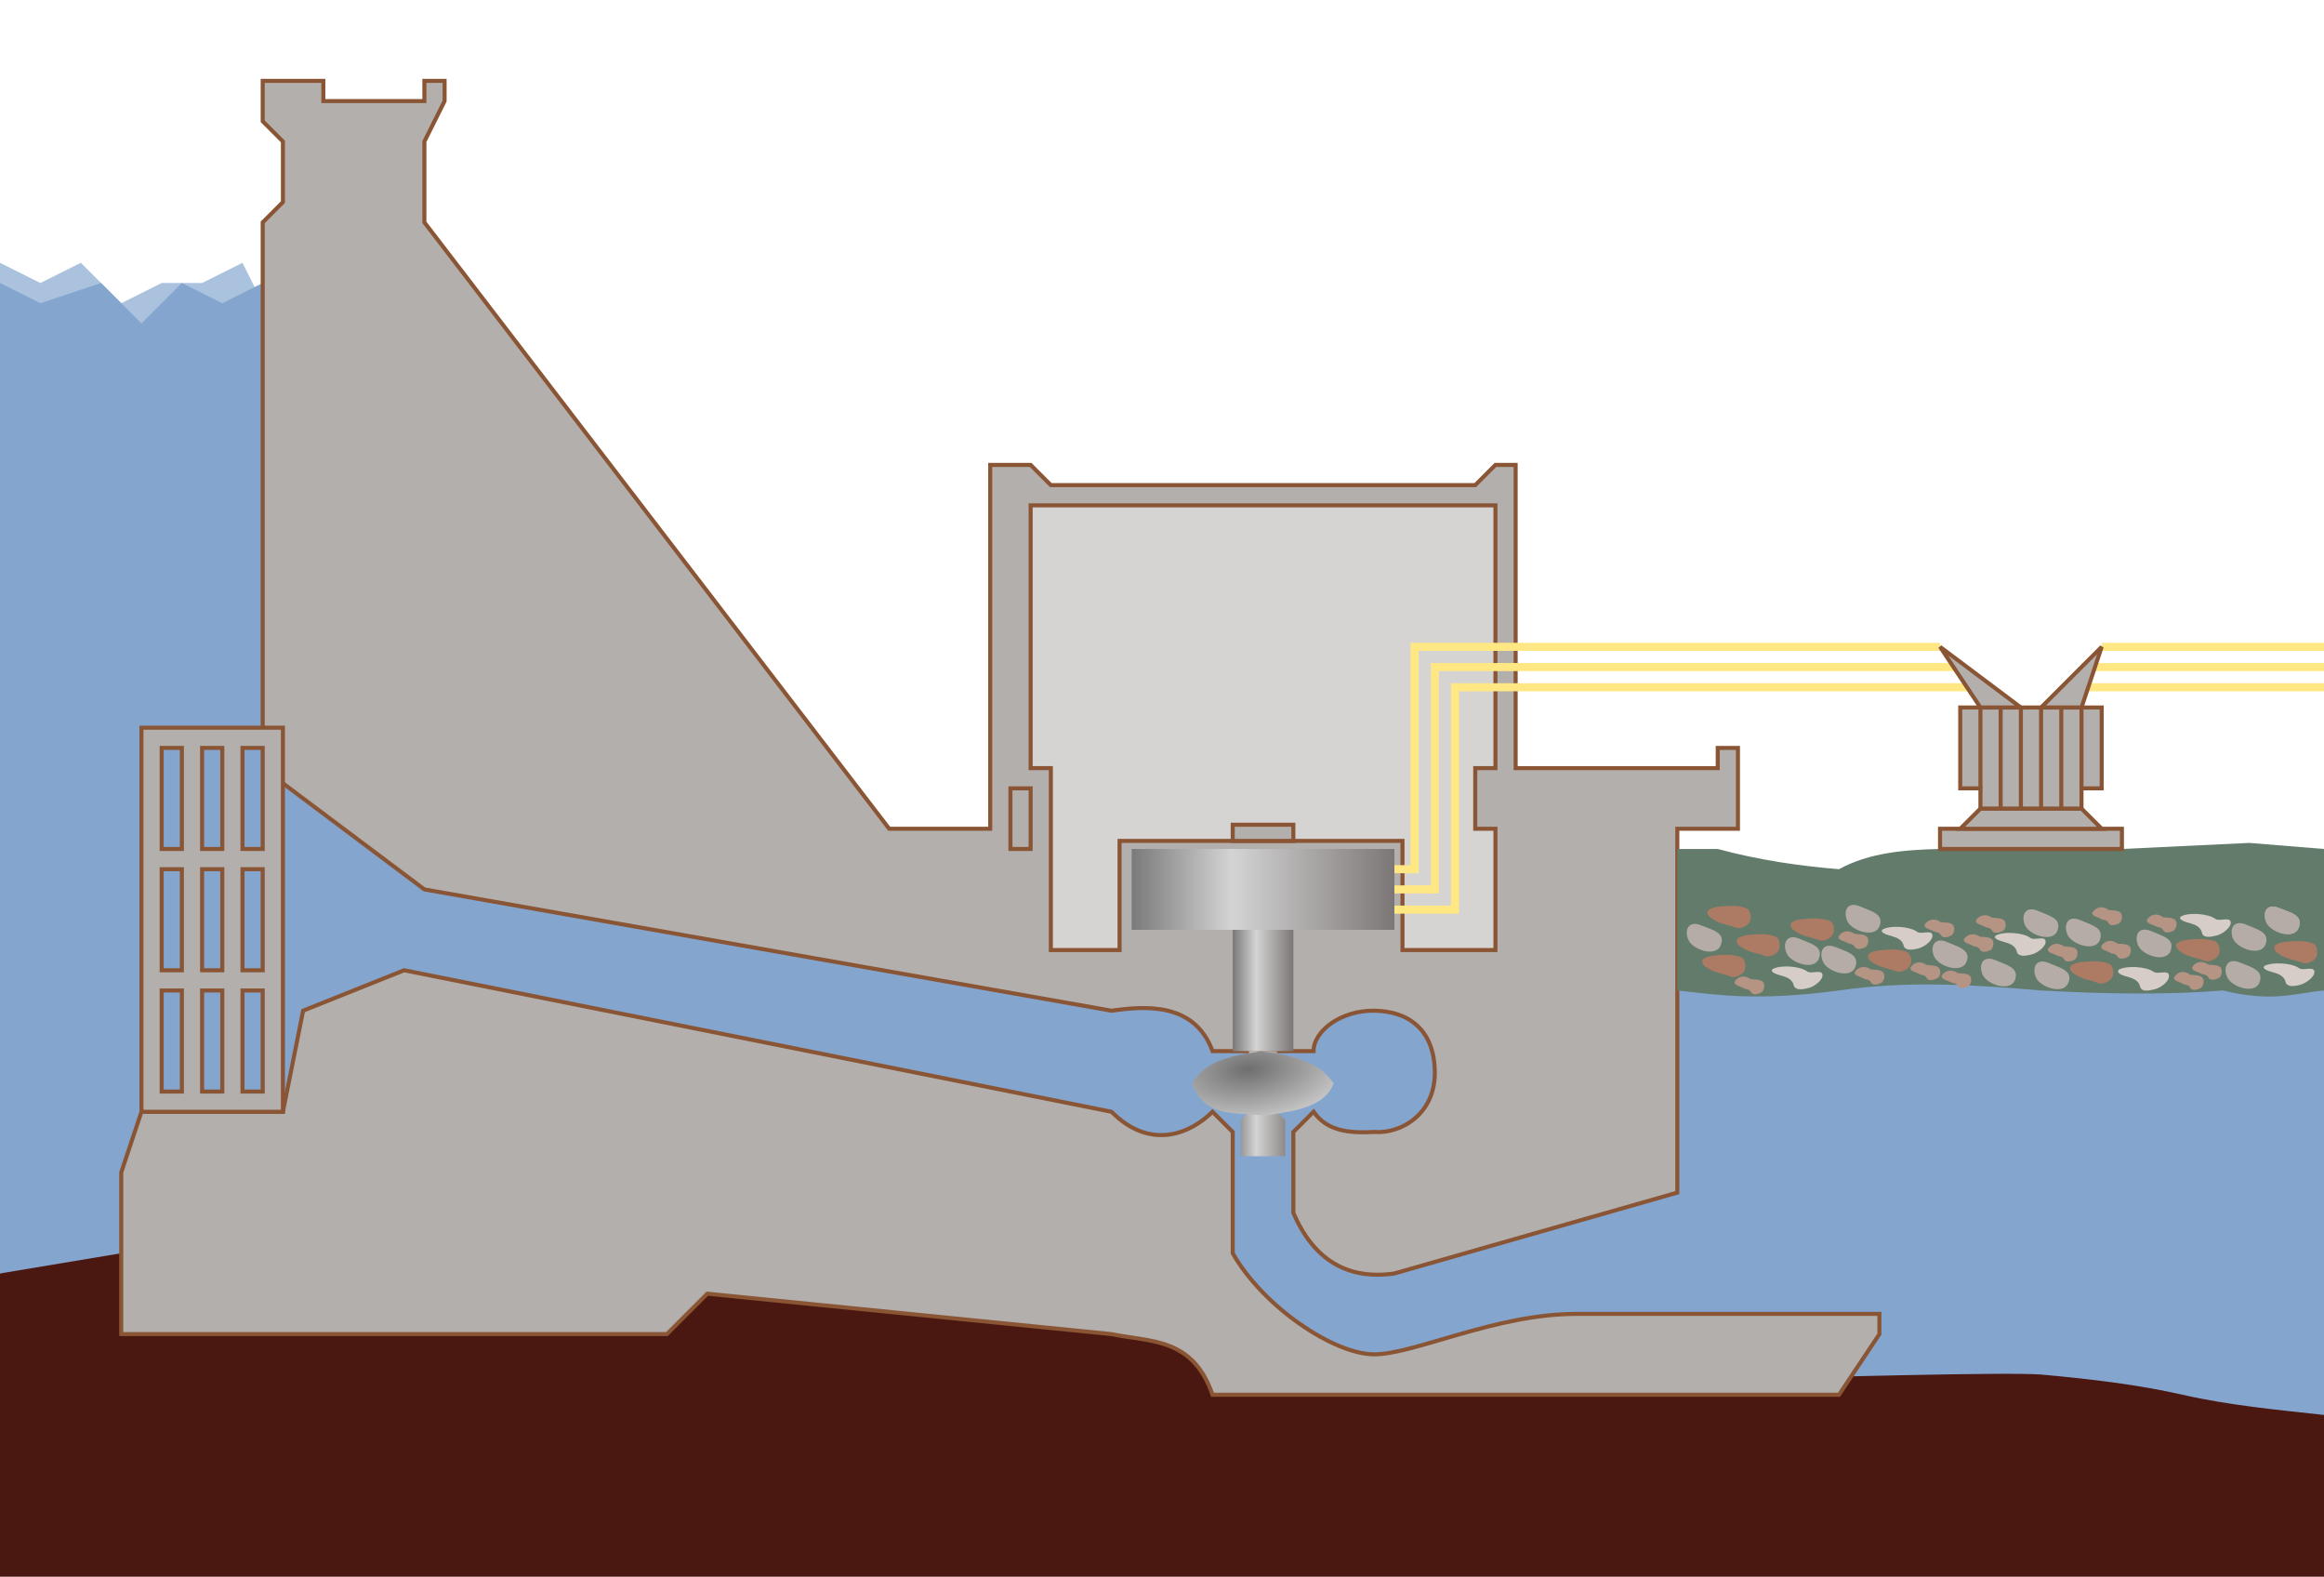 <?xml version="1.0" encoding="utf-8"?>
<!-- Generator: Adobe Illustrator 24.2.1, SVG Export Plug-In . SVG Version: 6.00 Build 0)  -->
<svg version="1.1" id="svg2" xmlns:svg="http://www.w3.org/2000/svg"
	 xmlns="http://www.w3.org/2000/svg" xmlns:xlink="http://www.w3.org/1999/xlink" x="0px" y="0px" viewBox="0 0 575 390"
	 style="enable-background:new 0 0 575 390;" xml:space="preserve">
<style type="text/css">
	.st0{fill-rule:evenodd;clip-rule:evenodd;fill:#ABC2DE;}
	.st1{fill-rule:evenodd;clip-rule:evenodd;fill:#84A5CE;}
	.st2{fill-rule:evenodd;clip-rule:evenodd;fill:#B2AFAD;stroke:#8A5534;}
	.st3{fill-rule:evenodd;clip-rule:evenodd;fill:#4A1810;}
	.st4{fill-rule:evenodd;clip-rule:evenodd;fill:#84A5CE;stroke:#8A5534;}
	.st5{fill-rule:evenodd;clip-rule:evenodd;fill:#D6D4D3;stroke:#8A5534;}
	.st6{fill-rule:evenodd;clip-rule:evenodd;fill:url(#path6170_1_);}
	.st7{fill-rule:evenodd;clip-rule:evenodd;fill:url(#path6172_1_);}
	.st8{fill-rule:evenodd;clip-rule:evenodd;fill:url(#path6176_1_);}
	.st9{fill-rule:evenodd;clip-rule:evenodd;fill:url(#path6178_1_);}
	.st10{fill-rule:evenodd;clip-rule:evenodd;fill:#637B6B;}
	.st11{fill:none;stroke:#FFE784;stroke-width:2;}
	.st12{fill-rule:evenodd;clip-rule:evenodd;fill:#AD7B63;}
	.st13{fill-rule:evenodd;clip-rule:evenodd;fill:#B59484;}
	.st14{fill-rule:evenodd;clip-rule:evenodd;fill:#B5ADA5;}
	.st15{fill-rule:evenodd;clip-rule:evenodd;fill:#D6CEC6;}
</style>
<path id="path9157" class="st0" d="M0,65l10,5l10-5l10,10l10-5h10l10-5l5,10L30,90L0,80V65z"/>
<path id="water" class="st1" d="M0,70v245l575,40V230l-475-25L65,70l-10,5l-10-5L35,80L25,70l-15,5L0,70z"/>
<path id="path6164" class="st2" d="M65,20h15v5h25v-5h5v5l-5,10v20l115,150h25v-90h10l5,5h105l5-5h5v75h50v-5h5v20h-15v90l-70,20
	c-11.8,1.7-20.1-3.6-25-15v-20l5-5c3.4,4.9,9,5.3,15,5c6.6,0.5,15.2-4.4,15-15s-6.8-14.9-15-15s-15,5-15,10h-25
	c-4.5-12.3-17-11.1-25-10l-170-30l-40-30V55l5-5V35l-5-5V20z"/>
<path id="eart" class="st3" d="M0,315v75h575v-40c-11.6-1.3-23.1-2.3-35-5c-11-2.5-22.8-3.9-35-5c-18.3-1.3-165,5-180,0l-95-25
	l-200-5L0,315z"/>
<path id="path4166" class="st2" d="M30,330h135l10-10l100,10c9.7,2,20.1,0.8,25,15h155l10-15v-5h-75c-20,0-40,10-50,10
	s-27.5-11.8-35-25v-30l-5-5c-5,5-15,10-25,0l-175-35l-25,10l-5,25H35l-5,15V330z"/>
<rect id="rect5137" x="35" y="180" class="st2" width="35" height="95"/>
<rect id="rect5139" x="40" y="185" class="st4" width="5" height="25"/>
<rect id="rect5141" x="50" y="185" class="st4" width="5" height="25"/>
<rect id="rect5143" x="60" y="185" class="st4" width="5" height="25"/>
<rect id="rect5145" x="40" y="215" class="st4" width="5" height="25"/>
<rect id="rect6116" x="50" y="215" class="st4" width="5" height="25"/>
<rect id="rect6118" x="60" y="215" class="st4" width="5" height="25"/>
<rect id="rect6120" x="40" y="245" class="st4" width="5" height="25"/>
<rect id="rect6122" x="50" y="245" class="st4" width="5" height="25"/>
<rect id="rect6124" x="60" y="245" class="st4" width="5" height="25"/>
<path id="path6166" class="st5" d="M255,125h115v65h-5v15h5v30h-23v-27h-70v27h-17v-45h-5V125z"/>
<path id="path6168" class="st2" d="M250,195h5v15h-5V195z"/>
<linearGradient id="path6170_1_" gradientUnits="userSpaceOnUse" x1="370.5" y1="104.89" x2="304.5" y2="104.89" gradientTransform="matrix(1 0 0 -1 -25 324.89)">
	<stop  offset="0" style="stop-color:#7B7675"/>
	<stop  offset="0.616" style="stop-color:#D4D4D4"/>
	<stop  offset="1" style="stop-color:#787878"/>
</linearGradient>
<path id="path6170" class="st6" d="M280,230h65v-20h-65V230z"/>
<linearGradient id="path6172_1_" gradientUnits="userSpaceOnUse" x1="345" y1="79.89" x2="330" y2="79.89" gradientTransform="matrix(1 0 0 -1 -25 324.89)">
	<stop  offset="0" style="stop-color:#7B7675"/>
	<stop  offset="0.616" style="stop-color:#D4D4D4"/>
	<stop  offset="1" style="stop-color:#787878"/>
</linearGradient>
<path id="path6172" class="st7" d="M305,230v30h15v-30H305z"/>
<path id="path6174" class="st2" d="M305,204h15v4h-15V204z"/>
<linearGradient id="path6176_1_" gradientUnits="userSpaceOnUse" x1="345" y1="51.89" x2="330" y2="51.89" gradientTransform="matrix(1 0 0 -1 -25 324.89)">
	<stop  offset="0" style="stop-color:#7B7675"/>
	<stop  offset="0.616" style="stop-color:#D4D4D4"/>
	<stop  offset="1" style="stop-color:#787878"/>
</linearGradient>
<path id="path6176" class="st8" d="M309,260v15l-2,2v9h11v-9l-2-2v-15H309z"/>
<radialGradient id="path6178_1_" cx="313.516" cy="-33.281" r="18" gradientTransform="matrix(1.381 -0.147 -7.389078e-02 -0.694 -126.54 287.479)" gradientUnits="userSpaceOnUse">
	<stop  offset="0" style="stop-color:#6E6E6E"/>
	<stop  offset="1" style="stop-color:#C4C4C4"/>
</radialGradient>
<path id="path6178" class="st9" d="M312,260c-6,1-13.9,2-17,8c3,9,12,7,18,8c6.1-1.2,14.3-1.5,17-8C325.6,261.6,318,261,312,260z"/>
<path id="path6180" class="st10" d="M415,210h10c10.4,2.8,20.3,4.2,30,5c7.5-4.1,16.2-4.8,25-5h45l31.5-1.5L575,210v35
	c-7.5,0.7-12.6,3-25,0c-13.5,1.1-28.9,0.9-45,0c-16.4-1.4-32.9-2.5-50,0c-20.6,2.7-29.7,1.1-40,0V210z"/>
<path id="path6182" class="st2" d="M480,210v-5h45v5H480z"/>
<path id="path6184" class="st2" d="M485,205l5-5h25l5,5H485z"/>
<path id="path6186" class="st2" d="M490,200v-5h-5v-20h35v20h-5v5H490z"/>
<path id="path6188" class="st2" d="M490,175v20"/>
<path id="path6190" class="st2" d="M495,200v-25"/>
<path id="path6192" class="st2" d="M500,175v25"/>
<path id="path6194" class="st2" d="M505,200v-25"/>
<path id="path6196" class="st2" d="M510,175v25"/>
<path id="path6198" class="st2" d="M515,195v-20"/>
<path id="path6204" class="st11" d="M490,170H360v55h-15"/>
<path id="path6206" class="st11" d="M345,220h10v-55h130"/>
<path id="path6208" class="st11" d="M480,160H350v55h-5"/>
<path id="path6200" class="st2" d="M490,175l-10-15l20,15H490z"/>
<path id="path6210" class="st11" d="M515,170h60"/>
<path id="path6212" class="st11" d="M515,165h60"/>
<path id="path6214" class="st11" d="M520,160h55"/>
<path id="path6202" class="st2" d="M505,175l15-15l-5,15H505z"/>
<path id="path12113" class="st12" d="M563.3,235.6c2.4,1.8,3.6,1.5,6.5,2.6c1.2,0.4,3.1-0.7,3.4-1.7s0.1-2.9-1.1-3.2
	c-2.2-0.8-4.6-0.5-7-0.3C563.4,233.3,561.7,233.9,563.3,235.6z"/>
<path id="path12119" class="st12" d="M462.8,237.7c2.4,1.8,3.6,1.5,6.5,2.6c1.2,0.4,3.1-0.7,3.4-1.7c0.4-1,0.1-2.9-1.1-3.2
	c-2.2-0.8-4.6-0.5-7-0.3C462.9,235.5,461.2,236,462.8,237.7z"/>
<path id="path12121" class="st12" d="M423.1,226.9c2.4,1.8,3.6,1.5,6.5,2.6c1.2,0.4,3.1-0.7,3.4-1.7c0.4-1,0.1-2.9-1.1-3.2
	c-2.2-0.8-4.6-0.5-7-0.3C423.2,224.7,421.4,225.2,423.1,226.9z"/>
<path id="path12123" class="st12" d="M421.8,239c2.4,1.8,3.6,1.5,6.5,2.6c1.2,0.4,3.1-0.7,3.4-1.7s0.1-2.9-1.1-3.2
	c-2.2-0.8-4.6-0.5-7-0.3C421.9,236.8,420.2,237.3,421.8,239z"/>
<path id="path12125" class="st12" d="M443.7,230c2.4,1.8,3.6,1.5,6.5,2.6c1.2,0.4,3.1-0.7,3.4-1.7c0.4-1,0.1-2.9-1.1-3.2
	c-2.2-0.8-4.6-0.5-7-0.3C443.8,227.7,442,228.3,443.7,230z"/>
<path id="path12127" class="st12" d="M430.3,233.9c2.4,1.8,3.6,1.5,6.5,2.6c1.2,0.4,3.1-0.7,3.4-1.7s0.1-2.9-1.1-3.2
	c-2.2-0.8-4.6-0.5-7-0.3C430.4,231.7,428.7,232.3,430.3,233.9z"/>
<path id="path12131" class="st12" d="M512.8,240.6c2.4,1.8,3.6,1.5,6.5,2.6c1.2,0.4,3.1-0.7,3.4-1.7c0.4-1,0.1-2.9-1.1-3.2
	c-2.2-0.8-4.6-0.5-7-0.3C512.9,238.4,511.2,238.9,512.8,240.6z"/>
<path id="path11115" class="st12" d="M539.1,235.1c2.4,1.8,3.6,1.5,6.5,2.6c1.2,0.4,3.1-0.7,3.4-1.7c0.4-1,0.1-2.9-1.1-3.2
	c-2.2-0.8-4.6-0.5-7-0.3C539.2,232.8,537.4,233.4,539.1,235.1z"/>
<path id="path12171" class="st13" d="M542.4,239.2c-0.2,1,1.3,1.1,2.1,1.6c0.7,0.4,1.4,0.1,1.9,1s1.8,0.5,2.6,0.1
	c0.7-0.5,1-1.9,0.4-2.6c-0.6-0.7-2.3-0.6-3-0.7C545.1,237.7,543.5,237.6,542.4,239.2z"/>
<path id="path12173" class="st13" d="M531.2,227.5c-0.2,1,1.3,1.1,2.1,1.6c0.7,0.4,1.4,0.1,1.9,1s1.8,0.5,2.6,0.1
	c0.7-0.5,1-1.9,0.4-2.6c-0.6-0.7-2.3-0.6-3-0.7C533.9,225.9,532.3,225.9,531.2,227.5z"/>
<path id="path12175" class="st13" d="M517.7,225.7c-0.2,1,1.3,1.1,2.1,1.6c0.7,0.4,1.4,0.1,1.9,1c0.4,0.9,1.8,0.5,2.6,0.1
	c0.7-0.5,1-1.9,0.4-2.6c-0.6-0.7-2.3-0.6-3-0.7C520.4,224.1,518.8,224.1,517.7,225.7z"/>
<path id="path12177" class="st13" d="M519.9,234c-0.2,1,1.3,1.1,2.1,1.6s1.4,0.1,1.9,1s1.8,0.5,2.6,0.1c0.7-0.5,1-1.9,0.4-2.6
	s-2.3-0.6-3-0.7C522.6,232.4,521,232.4,519.9,234z"/>
<path id="path12179" class="st13" d="M506.7,234.7c-0.2,1,1.3,1.1,2.1,1.6c0.7,0.4,1.4,0.1,1.9,1s1.8,0.5,2.6,0.1
	c0.7-0.5,1-1.9,0.4-2.6s-2.3-0.6-3-0.7C509.4,233.2,507.8,233.1,506.7,234.7z"/>
<path id="path12181" class="st13" d="M488.9,227.6c-0.2,1,1.3,1.1,2.1,1.6c0.7,0.4,1.4,0.1,1.9,1c0.4,0.9,1.8,0.5,2.6,0.1
	s1-1.9,0.4-2.6c-0.6-0.7-2.3-0.6-3-0.7C491.6,226.1,490,226.1,488.9,227.6z"/>
<path id="path12183" class="st13" d="M485.9,232.3c-0.2,1,1.3,1.1,2.1,1.6c0.7,0.4,1.4,0.1,1.9,1s1.8,0.5,2.6,0.1
	c0.7-0.5,1-1.9,0.4-2.6c-0.6-0.7-2.3-0.6-3-0.7C488.6,230.8,487,230.8,485.9,232.3z"/>
<path id="path12185" class="st13" d="M480.4,241.3c-0.2,1,1.3,1.1,2.1,1.6c0.7,0.4,1.4,0.1,1.9,1s1.8,0.5,2.6,0.1
	c0.7-0.5,1-1.9,0.4-2.6c-0.6-0.7-2.3-0.6-3-0.7C483.1,239.8,481.5,239.8,480.4,241.3z"/>
<path id="path12187" class="st13" d="M458.9,240.4c-0.2,1,1.3,1.1,2.1,1.6c0.7,0.4,1.4,0.1,1.9,1s1.8,0.5,2.6,0.1
	c0.7-0.5,1-1.9,0.4-2.6c-0.6-0.7-2.3-0.6-3-0.7C461.6,238.9,460,238.9,458.9,240.4z"/>
<path id="path12189" class="st13" d="M429.2,242.8c-0.2,1,1.3,1.1,2.1,1.6c0.7,0.4,1.4,0.1,1.9,1s1.8,0.5,2.6,0.1
	c0.7-0.5,1-1.9,0.4-2.6c-0.6-0.7-2.3-0.6-3-0.7C431.9,241.3,430.3,241.2,429.2,242.8z"/>
<path id="path12193" class="st13" d="M454.9,231.6c-0.2,1,1.3,1.1,2.1,1.6c0.7,0.4,1.4,0.1,1.9,1s1.8,0.5,2.6,0.1s1-1.9,0.4-2.6
	c-0.6-0.7-2.3-0.6-3-0.7C457.6,230.1,456,230,454.9,231.6z"/>
<path id="path12195" class="st13" d="M476.2,228.7c-0.2,1,1.3,1.1,2.1,1.6c0.7,0.4,1.4,0.1,1.9,1s1.8,0.5,2.6,0.1
	c0.7-0.5,1-1.9,0.4-2.6c-0.6-0.7-2.3-0.6-3-0.7C478.9,227.2,477.3,227.1,476.2,228.7z"/>
<path id="path12197" class="st13" d="M472.7,239.3c-0.2,1,1.3,1.1,2.1,1.6c0.7,0.4,1.4,0.1,1.9,1c0.4,0.9,1.8,0.5,2.6,0.1
	s1-1.9,0.4-2.6c-0.6-0.7-2.3-0.6-3-0.7C475.4,237.8,473.8,237.7,472.7,239.3z"/>
<path id="path11117" class="st13" d="M537.9,241.7c-0.2,1,1.3,1.1,2.1,1.6s1.4,0.1,1.9,1c0.4,0.9,1.8,0.5,2.6,0.1
	c0.7-0.5,1-1.9,0.4-2.6c-0.6-0.7-2.3-0.6-3-0.7C540.6,240.1,539,240.1,537.9,241.7z"/>
<path id="path12139" class="st14" d="M554.2,238.1c-3.1-1.3-4.2,1.1-3.2,3.5c0.9,2.4,6.7,4.5,8,1.5
	C560.2,240,557.2,239.3,554.2,238.1z"/>
<path id="path12141" class="st14" d="M555.7,228.7c-3.1-1.3-4.2,1.1-3.2,3.5s6.7,4.5,8,1.5C561.7,230.6,558.7,230,555.7,228.7z"/>
<path id="path12143" class="st14" d="M532.2,230.3c-3.1-1.3-4.2,1.1-3.2,3.5c0.9,2.4,6.7,4.5,8,1.5
	C538.2,232.2,535.2,231.6,532.2,230.3z"/>
<path id="path12145" class="st14" d="M504.2,225.3c-3.1-1.3-4.2,1.1-3.2,3.5c0.9,2.4,6.7,4.5,8,1.5
	C510.2,227.2,507.2,226.6,504.2,225.3z"/>
<path id="path12147" class="st14" d="M481.7,233c-3.1-1.3-4.2,1.1-3.2,3.5c0.9,2.4,6.7,4.5,8,1.5S484.7,234.3,481.7,233z"/>
<path id="path12149" class="st14" d="M460.2,224.2c-3.1-1.3-4.2,1.1-3.2,3.5c0.9,2.4,6.7,4.5,8,1.5
	C466.2,226.1,463.2,225.5,460.2,224.2z"/>
<path id="path12151" class="st14" d="M454.2,234.3c-3.1-1.3-4.2,1.1-3.2,3.5c0.9,2.4,6.7,4.5,8,1.5
	C460.2,236.2,457.2,235.5,454.2,234.3z"/>
<path id="path12155" class="st14" d="M445.2,232.2c-3.1-1.3-4.2,1.1-3.2,3.5c0.9,2.4,6.7,4.5,8,1.5
	C451.2,234.1,448.2,233.5,445.2,232.2z"/>
<path id="path12157" class="st14" d="M420.9,228.9c-3.1-1.3-4.2,1.1-3.2,3.5c0.9,2.4,6.7,4.5,8,1.5C427,230.8,424,230.1,420.9,228.9
	z"/>
<path id="path12161" class="st14" d="M493.7,237.5c-3.1-1.3-4.2,1.1-3.2,3.5c0.9,2.4,6.7,4.5,8,1.5
	C499.7,239.4,496.7,238.8,493.7,237.5z"/>
<path id="path12163" class="st14" d="M506.9,238.2c-3.1-1.3-4.2,1.1-3.2,3.5c0.9,2.4,6.7,4.5,8,1.5C513,240.2,510,239.5,506.9,238.2
	z"/>
<path id="path12165" class="st14" d="M514.7,227.6c-3.1-1.3-4.2,1.1-3.2,3.5c0.9,2.4,6.7,4.5,8,1.5
	C520.7,229.5,517.7,228.9,514.7,227.6z"/>
<path id="path12169" class="st14" d="M563.9,224.6c-3.1-1.3-4.2,1.1-3.2,3.5s6.7,4.5,8,1.5C570,226.5,567,225.8,563.9,224.6z"/>
<path id="path11119" class="st14" d="M563.9,224.6c-3.1-1.3-4.2,1.1-3.2,3.5s6.7,4.5,8,1.5C570,226.5,567,225.8,563.9,224.6z"/>
<path id="path12199" class="st15" d="M539.6,226.7c-0.9,0.8,1.3,1.4,2.4,1.7c1.1,0.3,2.5,0.9,2.8,2.3s2.1,1.1,3.6,0.7
	c1.5-0.3,3.8-2.1,3.5-3.4c-0.3-1.3-2.9,0.1-3.9-0.8C546.2,226,541.6,225.6,539.6,226.7z"/>
<path id="path12201" class="st15" d="M560.3,238.9c-0.9,0.8,1.3,1.4,2.4,1.7c1.1,0.3,2.5,0.9,2.8,2.3c0.3,1.3,2.1,1.1,3.6,0.7
	s3.8-2.1,3.5-3.4c-0.3-1.3-2.9,0.1-3.9-0.8C567,238.2,562.3,237.9,560.3,238.9z"/>
<path id="path12203" class="st15" d="M465.8,229.9c-0.9,0.8,1.3,1.4,2.4,1.7c1.1,0.3,2.5,0.9,2.8,2.3c0.3,1.3,2.1,1.1,3.6,0.7
	c1.5-0.3,3.8-2.1,3.5-3.4c-0.3-1.3-2.9,0.1-3.9-0.8C472.5,229.2,467.8,228.8,465.8,229.9z"/>
<path id="path12205" class="st15" d="M493.8,231.4c-0.9,0.8,1.3,1.4,2.4,1.7c1.1,0.3,2.5,0.9,2.8,2.3c0.3,1.3,2.1,1.1,3.6,0.7
	c1.5-0.3,3.8-2.1,3.5-3.4c-0.3-1.3-2.9,0.1-3.9-0.8C500.5,230.7,495.8,230.3,493.8,231.4z"/>
<path id="path12209" class="st15" d="M438.6,239.7c-0.9,0.8,1.3,1.4,2.4,1.7c1.1,0.3,2.5,0.9,2.8,2.3c0.3,1.3,2.1,1.1,3.6,0.7
	c1.5-0.3,3.8-2.1,3.5-3.4c-0.3-1.3-2.9,0.1-3.9-0.8C445.2,239,440.6,238.6,438.6,239.7z"/>
<path id="path12211" class="st15" d="M524.3,240c-0.9,0.8,1.3,1.4,2.4,1.7c1.1,0.3,2.5,0.9,2.8,2.3s2.1,1.1,3.6,0.7
	c1.5-0.3,3.8-2.1,3.5-3.4c-0.3-1.3-2.9,0.1-3.9-0.8C531,239.3,526.3,238.9,524.3,240z"/>
<path id="path11121" class="st15" d="M524.3,239.8c-0.9,0.8,1.3,1.4,2.4,1.7s2.5,0.9,2.8,2.3c0.3,1.3,2.1,1.1,3.6,0.7
	c1.5-0.3,3.8-2.1,3.5-3.4c-0.3-1.3-2.9,0.1-3.9-0.8C531,239.1,526.3,238.8,524.3,239.8z"/>
</svg>
